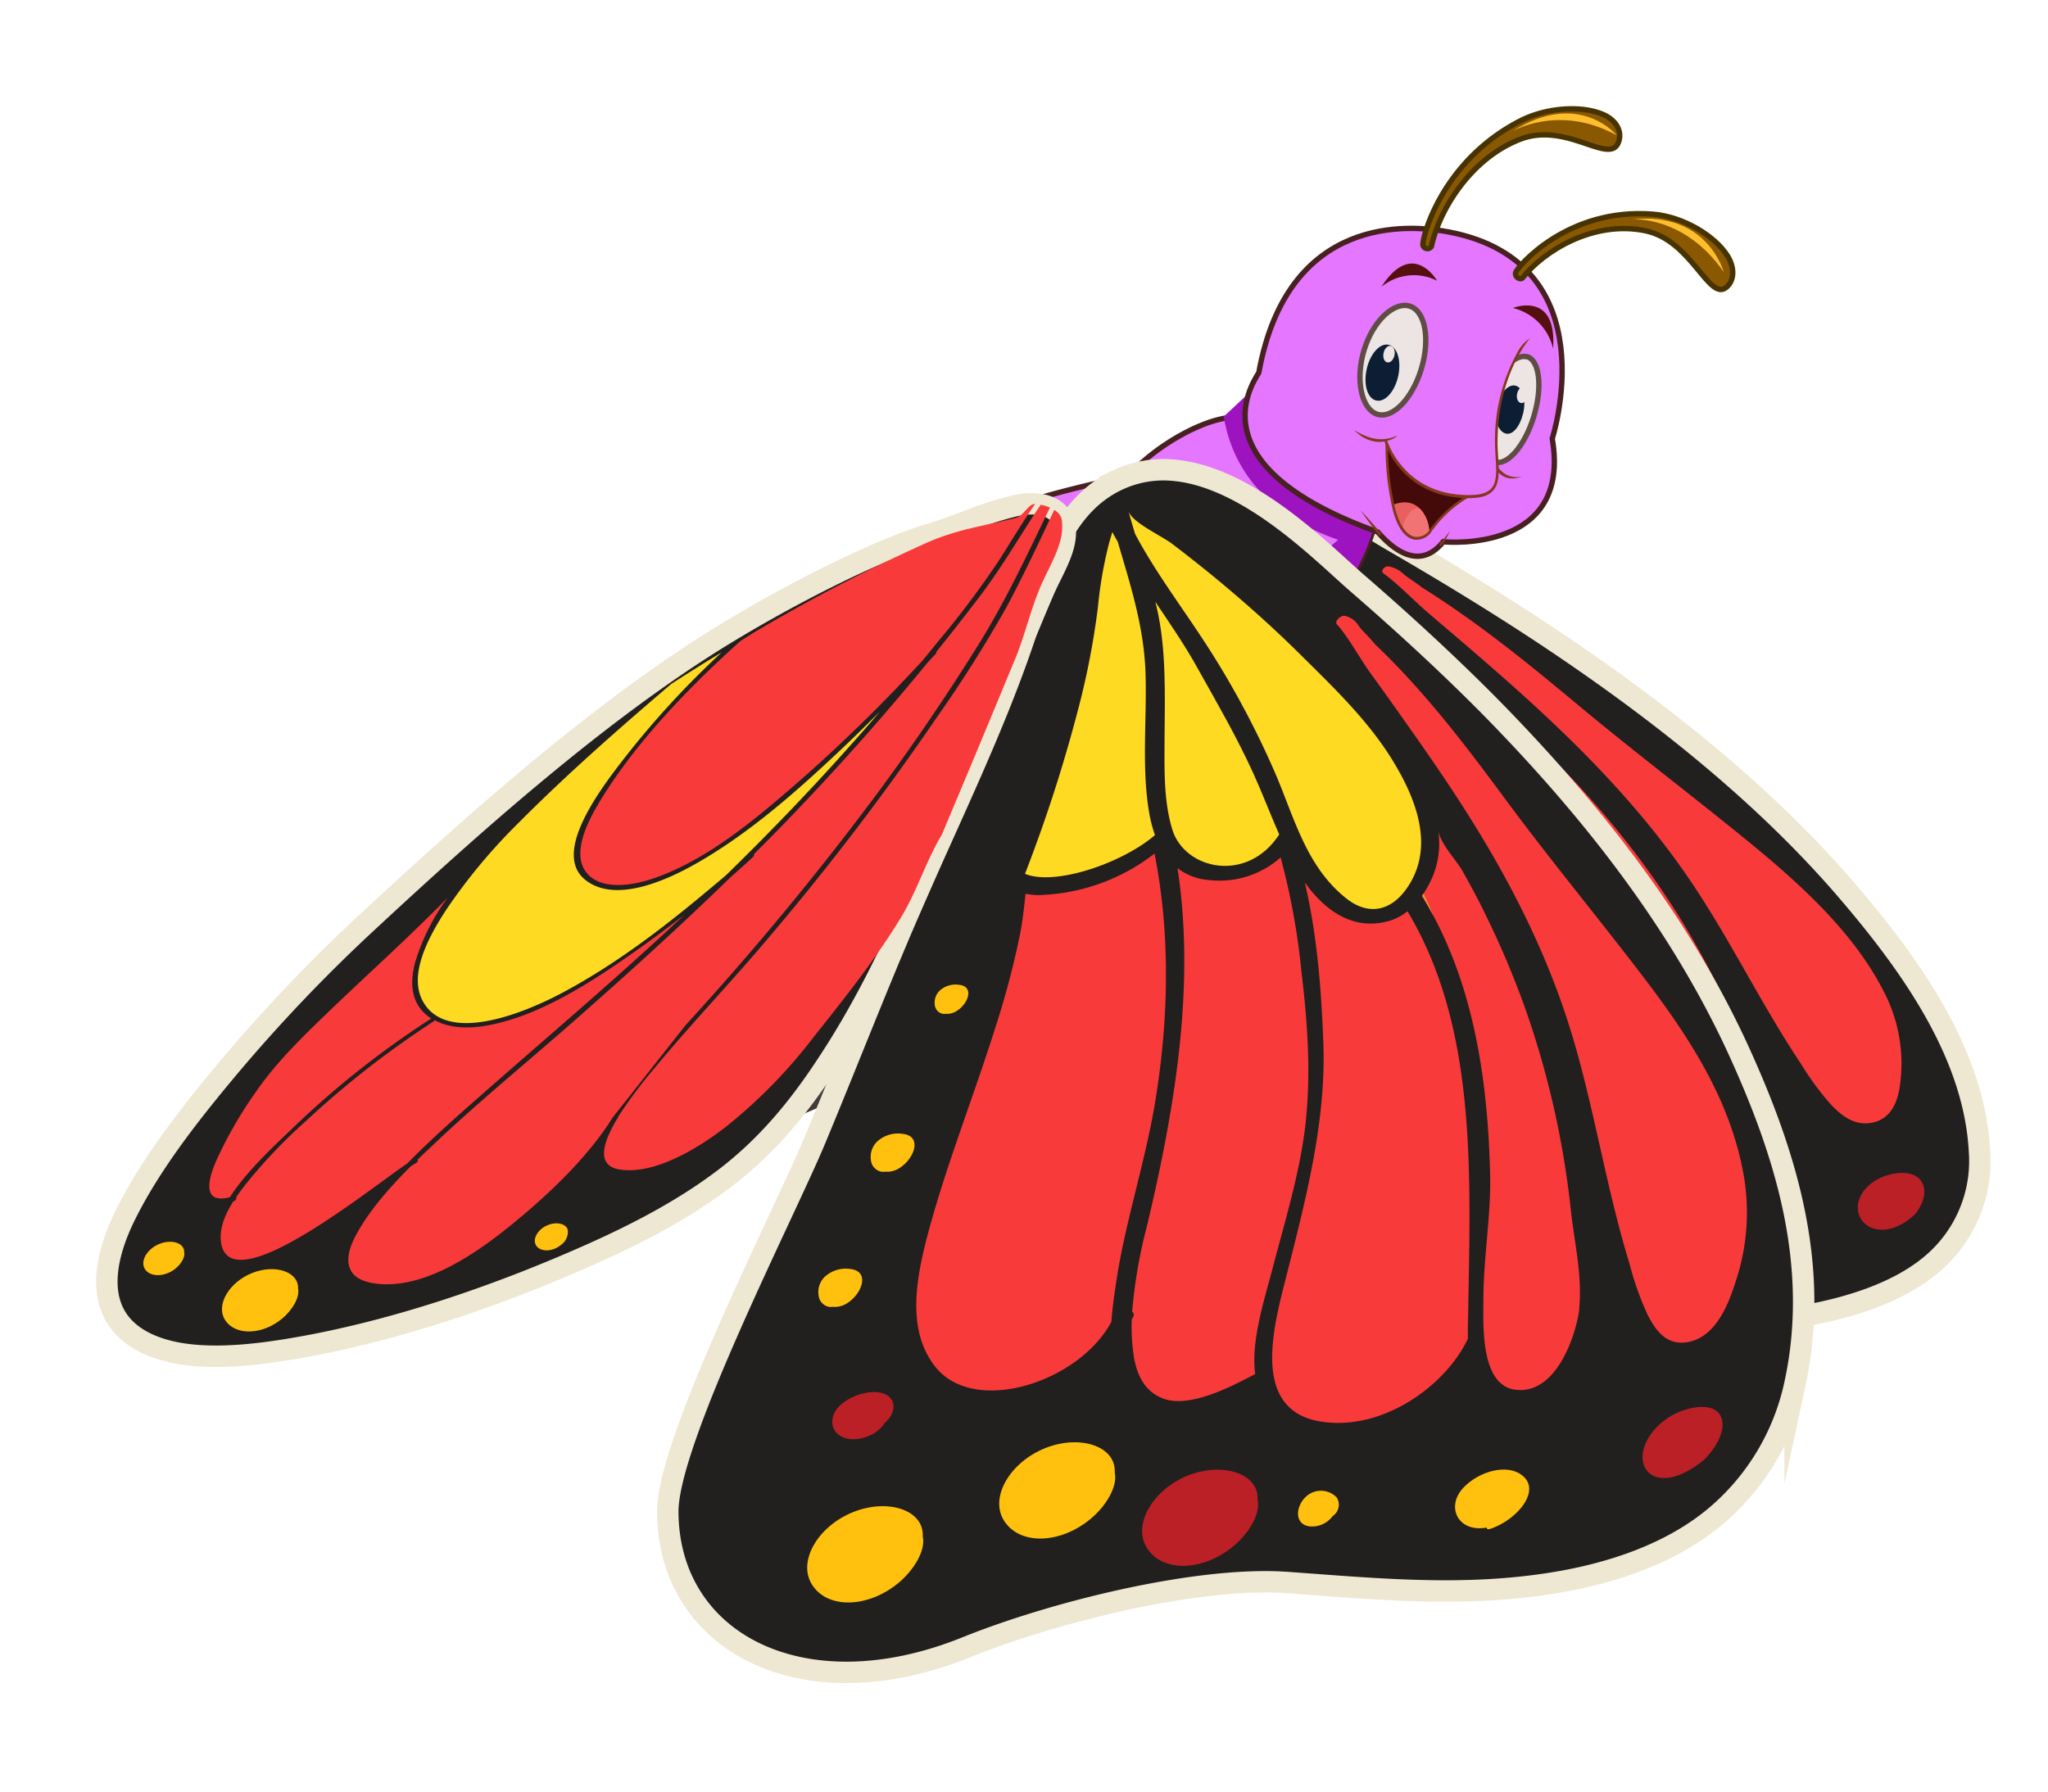 <svg xmlns="http://www.w3.org/2000/svg" xmlns:xlink="http://www.w3.org/1999/xlink" viewBox="0 0 382.41 334.71"><defs><style>.cls-1{isolation:isolate;}.cls-2{fill:#221f1f;stroke:#eee8d2;stroke-width:4px;}.cls-2,.cls-20,.cls-21,.cls-23{stroke-miterlimit:10;}.cls-3{fill:url(#linear-gradient);}.cls-4{fill:#ffda22;}.cls-5{fill:#f93a3a;}.cls-6{fill:url(#linear-gradient-2);}.cls-17,.cls-18,.cls-34,.cls-7{mix-blend-mode:multiply;}.cls-7{fill:url(#linear-gradient-3);}.cls-8{fill:#ba2025;}.cls-9{fill:#ffc10d;}.cls-10{fill:url(#linear-gradient-4);}.cls-11{fill:url(#linear-gradient-5);}.cls-12{fill:url(#linear-gradient-6);}.cls-13{fill:url(#linear-gradient-7);}.cls-14{fill:url(#linear-gradient-8);}.cls-15{fill:url(#linear-gradient-9);}.cls-16{fill:url(#linear-gradient-10);}.cls-17{fill:url(#linear-gradient-11);}.cls-18{fill:url(#linear-gradient-12);}.cls-19{fill:url(#linear-gradient-13);}.cls-20{fill:#895800;stroke:#473300;}.cls-21,.cls-31{fill:#e476ff;}.cls-21{stroke:#47201f;}.cls-22{fill:#9d13bf;}.cls-23,.cls-25{fill:#ece5e3;}.cls-23{stroke:#5f4d45;}.cls-24{fill:#0b1e34;}.cls-26{fill:#83381b;}.cls-27{fill:#550f0e;}.cls-28{fill:#440a0a;}.cls-29{fill:#e95f5e;}.cls-30{fill:#f27373;}.cls-32{fill:#fdbd2c;}.cls-33{fill:url(#linear-gradient-14);}.cls-34{fill:url(#linear-gradient-15);}</style><linearGradient id="linear-gradient" x1="11269.57" y1="-15028.27" x2="11426.89" y2="-15028.27" gradientTransform="matrix(-0.25, -0.72, -0.72, 0.08, -7719.11, 9581.84)" gradientUnits="userSpaceOnUse"><stop offset="0.01" stop-color="#e68625"/><stop offset="1" stop-color="#f9a748"/></linearGradient><linearGradient id="linear-gradient-2" x1="11269.57" y1="-15028.27" x2="11426.89" y2="-15028.27" gradientTransform="matrix(-0.25, -0.72, -0.72, 0.08, -7719.11, 9581.84)" gradientUnits="userSpaceOnUse"><stop offset="0.01" stop-color="#1f0c0d"/><stop offset="1" stop-color="#565759"/></linearGradient><linearGradient id="linear-gradient-3" x1="11281.28" y1="-15121.29" x2="11427.96" y2="-15121.29" xlink:href="#linear-gradient"/><linearGradient id="linear-gradient-4" x1="471.97" y1="837.36" x2="466.13" y2="835.46" gradientTransform="matrix(0.9, -0.46, -0.47, -1.15, 261.72, 1416.52)" xlink:href="#linear-gradient"/><linearGradient id="linear-gradient-5" x1="439.33" y1="856.99" x2="422.69" y2="851.59" gradientTransform="matrix(0.9, -0.46, -0.47, -1.15, 261.72, 1416.52)" xlink:href="#linear-gradient"/><linearGradient id="linear-gradient-6" x1="405.19" y1="859.95" x2="388.56" y2="854.55" gradientTransform="matrix(0.9, -0.46, -0.47, -1.15, 261.72, 1416.52)" xlink:href="#linear-gradient"/><linearGradient id="linear-gradient-7" x1="402.68" y1="875.66" x2="393.97" y2="872.83" gradientTransform="matrix(0.9, -0.46, -0.47, -1.15, 261.72, 1416.52)" xlink:href="#linear-gradient"/><linearGradient id="linear-gradient-8" x1="8827.8" y1="-11561.01" x2="8822.59" y2="-11562.7" gradientTransform="matrix(-0.34, -0.97, -0.94, 0.11, -7711.83, 9984.17)" xlink:href="#linear-gradient"/><linearGradient id="linear-gradient-9" x1="8847.45" y1="-11571.11" x2="8842.24" y2="-11572.8" gradientTransform="matrix(-0.34, -0.97, -0.94, 0.11, -7711.83, 9984.17)" xlink:href="#linear-gradient"/><linearGradient id="linear-gradient-10" x1="8869.09" y1="-11582.67" x2="8865.1" y2="-11583.96" gradientTransform="matrix(-0.34, -0.97, -0.94, 0.11, -7711.83, 9984.17)" xlink:href="#linear-gradient"/><linearGradient id="linear-gradient-11" x1="8917.26" y1="-11625.34" x2="8815.84" y2="-11658.26" gradientTransform="matrix(-0.34, -0.97, -0.94, 0.11, -7711.83, 9984.17)" xlink:href="#linear-gradient"/><linearGradient id="linear-gradient-12" x1="8925.72" y1="-11650.63" x2="8823.86" y2="-11683.7" gradientTransform="matrix(-0.34, -0.97, -0.94, 0.11, -7711.83, 9984.17)" xlink:href="#linear-gradient"/><linearGradient id="linear-gradient-13" x1="353.85" y1="914.73" x2="349.1" y2="913.19" gradientTransform="matrix(0.9, -0.46, -0.47, -1.15, 261.72, 1416.52)" xlink:href="#linear-gradient"/><linearGradient id="linear-gradient-14" x1="15325.13" y1="-10438.92" x2="15553.26" y2="-10438.92" gradientTransform="matrix(-0.13, -0.69, -0.78, 0, -6074.1, 10932.84)" xlink:href="#linear-gradient"/><linearGradient id="linear-gradient-15" x1="12004.76" y1="-8176.34" x2="11881.65" y2="-8216.31" gradientTransform="matrix(-0.17, -0.93, -1.03, 0, -6146.53, 11306.31)" xlink:href="#linear-gradient"/></defs><g class="cls-1"><g id="Layer_1" data-name="Layer 1"><g id="Butterfly_03"><path class="cls-2" d="M224.06,85.6c13.09.64,28.76,11.23,35.84,15.34,9.38,5.43,18.66,11.07,27.56,16.93,22,14.51,42.42,30.76,58.16,49.34,12,14.11,23.06,30.24,24,47.79a25.23,25.23,0,0,1-6.86,19.19c-6.61,7-17.92,10.42-28.54,12-13.79,2-28.2,1.36-41.89,1-15.08-.36-37.78,5.58-51.41,11.43-24.86,10.67-50.79,1-56.6-18-3.19-10.42,6.58-44.5,8.47-55.25,2.16-12.27,3.87-24.56,6.37-36.82s5.52-24.35,6.68-36.65c.67-7.07-.9-19.59,8.79-24.53A18.46,18.46,0,0,1,224.06,85.6Z"/><path class="cls-3" d="M198.23,91.83a85,85,0,0,0-15.86,6.46c-10.22,5.15-19.33,11.47-28.47,17.6a255.32,255.32,0,0,0-46.58,40.54,173.17,173.17,0,0,0-17.26,22.4c-4.51,7-8.79,14.41-10.82,21.87s-.63,15.2,9,18.56c8,2.78,18.25,1.39,26.94-.36a196.93,196.93,0,0,0,44.73-15.31c7.35-3.5,14.46-7.55,20-12.58a48.3,48.3,0,0,0,11.43-16.45c6-13.17,8-27.15,10.44-40.6,1.22-6.62,2.34-13.23,3.51-19.85.6-3.39,1.15-6.79,1.81-10.17.55-2.78,1.84-5.84,1.08-8.56C207.23,92,203,90.53,198.23,91.83Z"/><path class="cls-4" d="M239.53,138.05c-2.74-4.09-4-8.71-5.34-13.22-1.91-6.44-3.65-13-7.13-19-.16-.29-.34-.57-.5-.85,3.5,3.13,7,6.26,10.28,9.57,4.81,4.92,9.66,9.76,14,14.93,2.41,2.84,4.66,5.81,7,8.69C254.59,145.5,243.4,143.81,239.53,138.05Z"/><path class="cls-5" d="M329.75,205.43c.58,3.09.3,12.76-7.2,12.27-6.28-.42-8.4-9.6-9.45-13.1-1.8-6-2.41-12.19-4.38-18.13C304,172.08,297,157.79,284.79,146.18a10.33,10.33,0,0,0,.93-2.76,11.21,11.21,0,0,0-1.12-7c.94,2.06,4.35,4.23,6.07,6,2,2.07,4,4.16,5.86,6.28a169.83,169.83,0,0,1,11,13.59A152.3,152.3,0,0,1,324,191.18c2,4.69,4.76,9.24,5.75,14.2C329.75,205.39,329.75,205.42,329.75,205.43Z"/><path class="cls-5" d="M312.23,210.55c-1.55,6.52-9,12.88-18.48,13.12-14.39.35-15-11.63-15.05-19.68-.12-12.29,0-23.93-4.09-35.69A132.25,132.25,0,0,0,264.33,145c3.93,3.39,9.78,6.89,15.82,5.16a7.08,7.08,0,0,0,2.86-1.58C299.85,165,305.22,186,311,206.42,311.3,207.43,311.68,208.92,312.23,210.55Z"/><path class="cls-5" d="M254.41,209.79c0-.12.08-.23.11-.35a.65.65,0,0,0-.38-.75,62.18,62.18,0,0,1-1.29-12.53c-.48-18.2-2.65-35.92-10.71-52.49a13.32,13.32,0,0,0,5.75,1.54c5,.22,8.8-1.15,11.23-3.74a115.49,115.49,0,0,1,8.58,16.44c3.21,7.21,6.15,14.68,7.48,22.33,1.21,6.94.84,14,.83,21,0,5.05-.45,10.93,1.76,15.75l-.06,0c-3.69,2.12-9.59,5.33-14.34,4.14a10.49,10.49,0,0,1-6.88-5.85A29.42,29.42,0,0,1,254.41,209.79Z"/><path class="cls-5" d="M223.27,217.94c-6.56-5.14-7.26-12.76-7.19-19.8.09-10,1.67-20.09,2.25-30.13a97.86,97.86,0,0,0,0-14.12c-.16-1.87-.5-3.73-.83-5.59a15,15,0,0,0,2.38.1c6.51-.25,13.35-2.86,17.69-6.77A99.76,99.76,0,0,1,248.73,178c1,8.75.24,17.65,1.37,26.37.24,1.81.51,3.82,1,5.83C248.27,219.29,232.06,224.84,223.27,217.94Z"/><path class="cls-4" d="M217.52,96.38c4,6.17,8.22,12.22,10.55,19.06,2.27,6.67,3.49,13.74,6.73,20.16a23.75,23.75,0,0,0,2,3.36c-4.32,4.33-14.73,8.07-20.3,6.45a169,169,0,0,0,1.7-23.69,94.58,94.58,0,0,0-1.17-15.61,52.52,52.52,0,0,1-.95-8.76c0-.76,0-1.56.06-2.36C216.61,95.46,217.07,95.92,217.52,96.38Z"/><path class="cls-6" d="M198.23,91.83a85,85,0,0,0-15.86,6.46c-10.22,5.15-19.33,11.47-28.47,17.6a255.32,255.32,0,0,0-46.58,40.54,173.17,173.17,0,0,0-17.26,22.4c-4.51,7-8.79,14.41-10.82,21.87s-.63,15.2,9,18.56c8,2.78,18.25,1.39,26.94-.36a196.93,196.93,0,0,0,44.73-15.31c7.35-3.5,14.46-7.55,20-12.58a48.3,48.3,0,0,0,11.43-16.45c6-13.17,8-27.15,10.44-40.6,1.22-6.62,2.34-13.23,3.51-19.85.6-3.39,1.15-6.79,1.81-10.17.55-2.78,1.84-5.84,1.08-8.56C207.23,92,203,90.53,198.23,91.83Z"/><path class="cls-5" d="M158.23,184c.08-.17.16-.35.23-.53s0-.07,0-.1a48.46,48.46,0,0,1,4.05-7.38c4.22-6.7,9.28-13.17,13.6-19.84a272.75,272.75,0,0,0,18.51-33,136,136,0,0,0,6.92-16.6c1.49-4.78,2.56-9.59,3.74-14.4a5.09,5.09,0,0,1,2.88,3.27c.76,2.72-.53,5.78-1.08,8.56-.66,3.38-1.21,6.78-1.81,10.17-1.17,6.62-2.29,13.23-3.51,19.85-.38,2.06-.74,4.13-1.11,6.21-1.54,4-1.69,8.37-3.26,12.37-2.42,6.2-5.91,12-9.48,18a55.44,55.44,0,0,1-10.86,13.64c-3.76,3.28-9.87,7.43-16,6.91C156.89,190.72,157,187.46,158.23,184Z"/><path class="cls-5" d="M204.42,91.77c-1.74,7-3.33,13.89-6.16,20.77a235.22,235.22,0,0,1-10.15,21.57,310.44,310.44,0,0,1-22.34,35.49c-3.12,4.32-6.7,9.12-8.27,13.92h0c-2.08,5.16-6.21,10.22-10.67,14.6s-10.74,9.9-18.3,10.92c-2.78.38-6.46.25-8.29-1.35-1.62-1.41-1.61-3.43-1.06-5.28,1.09-3.67,3.55-7.22,6.27-10.56.28-.21.52-.38.74-.52s.25-.39.12-.52l1.32-1.55c5.75-6.64,12.41-12.89,18.66-19.32,7.1-7.3,14-14.71,20.48-22.31,1-1,1.94-2,2.87-3,.16-.18.13-.31,0-.39q1.92-2.31,3.77-4.65a273.22,273.22,0,0,0,17.15-24.38c.33-.44.67-.88,1-1.33a.29.29,0,0,0,0-.32q2.55-4.15,4.89-8.35a103.34,103.34,0,0,0,4.74-10.3c.48-1.15,1-2.3,1.51-3.44A8.26,8.26,0,0,1,204.42,91.77Z"/><path class="cls-5" d="M174,133.49c-5.34,5.4-11.82,11.86-20.2,14.89-3.36,1.21-7.57,1.8-10.56.21-4.42-2.34-3.41-7.19-2-10.83,3.24-8.58,9.76-17.15,16.82-24.58l.14-.15a227.39,227.39,0,0,1,24.23-14.74,85,85,0,0,1,15.86-6.46,12.64,12.64,0,0,1,3.61-.46c-1.29,2.74-2.38,5.51-3.53,8.28a95.18,95.18,0,0,1-6.86,12.49c-.55.89-1.1,1.79-1.67,2.68A174.53,174.53,0,0,1,174,133.49Z"/><path class="cls-4" d="M164.16,149.22c-6.09,6-12.9,11.95-21,16.54-6.55,3.7-17.32,7.71-22.93,1.94-3.62-3.73-2-9.3,0-13.65a59.34,59.34,0,0,1,8.33-13,273.1,273.1,0,0,1,19.7-21.23q2.82-2,5.71-4c.47-.33.95-.65,1.43-1a95.12,95.12,0,0,0-11.56,15.64c-2.87,4.92-8.48,14.73-1.42,18.47,5.82,3.08,13.12,0,18.26-3.26C168.07,141.08,174,135,179.28,129q2.82-3.17,5.47-6.41c-.94,1.4-1.89,2.79-2.86,4.19-4.89,7-10.23,13.88-15.93,20.61C165.37,148,164.77,148.63,164.16,149.22Z"/><path class="cls-5" d="M97.06,198.05a.4.4,0,0,0,.21-.62c.28-.59.6-1.18.93-1.76a56.41,56.41,0,0,1,7.5-9.73,107,107,0,0,1,17.11-15.25.54.54,0,0,0,.2-.27,16.68,16.68,0,0,0,9.13.48c8.49-1.67,16-7.14,21.88-11.79q3.45-2.73,6.66-5.62c-.66.74-1.31,1.48-2,2.21-7.89,8.7-16.41,17.08-24.67,25.6-3.23,3.34-6.45,6.7-9.27,10.22-5.77,4.39-24,21.41-28.08,12.61a7.36,7.36,0,0,1,.31-6.06Z"/><path class="cls-5" d="M96.18,197.5c-4.67,1.3-4.41-2.91-3.9-5.41A44,44,0,0,1,96,181.72c2.16-4.43,5.7-8.53,9.18-12.53,4.86-5.59,10-11.05,14.57-16.76a22.4,22.4,0,0,0-2.65,9.63,8.19,8.19,0,0,0,5.23,8.12l0,0a104.46,104.46,0,0,0-18.88,17.15C101,190.2,97.78,193.85,96.18,197.5Z"/><path class="cls-7" d="M201.51,135.45c-.09.31-.2.62-.3.93a18.1,18.1,0,0,1-2.07,4.51c-.24.34-3.39,4-4.12,3.5-2.28-1.72-2.25-4.65-2-7a41,41,0,0,1,2.29-8.9c2.07-5.72,4.81-11.28,6.24-17.08,1.58-6.37,2.47-12.78,4-19.15a5,5,0,0,1,2.61,3.13c.76,2.72-.53,5.78-1.08,8.56-.66,3.38-1.21,6.78-1.81,10.17-1.17,6.62-2.29,13.23-3.51,19.85Z"/><path class="cls-8" d="M351.7,219.74c2.7-1,6-1.11,7.2,1.14.94,1.72.2,3.91-1.16,5.72a11.1,11.1,0,0,1-3.35,2.38c-3.87,1.77-7.26-.07-7.49-3.14C346.73,223.44,348.62,220.91,351.7,219.74Z"/><path class="cls-9" d="M318,232.44c-1.84,2.6.68,5.81,4.54,5.69a7.25,7.25,0,0,0,1.26-.14c0,.19.24.31.63.18,4.14-1.44,7.13-6,2.95-8.07A8,8,0,0,0,318,232.44Z"/><path class="cls-10" d="M291.71,234.69a2.55,2.55,0,0,0,2,4.21,3.56,3.56,0,0,0,3.52-1.65,1.73,1.73,0,0,0-.15-2.74C295.68,233.48,293,233.14,291.71,234.69Z"/><path class="cls-11" d="M247.91,227.2c-5.33,2.24-7.34,7.49-3.85,10.82,3.74,3.57,10.62,3.13,14.65-.76,2-1.92,3.18-4.89,2-6.91C259.81,226.55,253.24,225,247.91,227.2Z"/><path class="cls-12" d="M215.82,239.6c-5.33,2.24-7.34,7.48-3.86,10.81,3.74,3.58,10.63,3.13,14.66-.75,2-1.92,3.17-4.89,2-6.91C227.72,238.94,221.14,237.37,215.82,239.6Z"/><path class="cls-13" d="M208.11,226c.21,2.48,3.71,3.74,6.74,2.48a4.15,4.15,0,0,0,2.34-2.11c1.58-1.59.84-3.87-1.94-4.34C212.26,221.55,207.89,223.48,208.11,226Z"/><path class="cls-14" d="M204.44,204.19c3.61.16,3.19,3.71.85,5.14a3.69,3.69,0,0,1-2.08.49,2.4,2.4,0,0,1-.66,0,2.89,2.89,0,0,1-2.25-1.62,2.5,2.5,0,0,1,.19-2.72C201.28,204.45,203,204.13,204.44,204.19Z"/><path class="cls-15" d="M207.3,184.11c3.6.16,3.19,3.7.85,5.14a3.69,3.69,0,0,1-2.08.49,2.44,2.44,0,0,1-.67,0,2.93,2.93,0,0,1-2.25-1.62,2.51,2.51,0,0,1,.2-2.72C204.14,184.37,205.85,184.05,207.3,184.11Z"/><path class="cls-16" d="M210.27,162c2.75.12,2.44,2.83.65,3.93a2.9,2.9,0,0,1-1.6.38,2.12,2.12,0,0,1-.51,0,2.23,2.23,0,0,1-1.72-1.24,1.92,1.92,0,0,1,.15-2.09A3.62,3.62,0,0,1,210.27,162Z"/><path class="cls-5" d="M258.28,107.06l.59.43c2.69,2.11,5,4.54,7.54,6.74s5.09,4.34,7.62,6.52c5.27,4.54,10.49,9.11,15.48,13.83,10,9.42,19.06,19.4,26.32,30.21,7.4,11,13,22.69,20.32,33.7a56.63,56.63,0,0,0,5.35,7.38c1.65,1.8,4.2,4.41,7.77,3.86,4.94-.75,5.45-6.09,5.69-8.79a29.06,29.06,0,0,0-3.39-16.09c-5.6-10.82-15.36-19.74-25.68-28.14S304.63,140,294.31,131.38c-9.07-7.56-18.33-15.11-28.79-21.66-1.11-.91-2.41-1.63-3.49-2.55a5.18,5.18,0,0,0-2.76-1.38C258.5,105.68,257.74,106.67,258.28,107.06Z"/><path class="cls-17" d="M248.86,129.52a4.08,4.08,0,0,1-6.07,2.79c-2.53-1.59-3.95-4-5.23-6.25-3.66-6.41-6.06-13.22-9.43-19.72,3,2.67,6,5.35,8.71,8.17,3.89,4,7.78,7.9,11.44,12A6.2,6.2,0,0,1,248.86,129.52Z"/><path class="cls-18" d="M287.58,149c-.9-1-1.82-1.89-2.79-2.81a2.67,2.67,0,0,0,.14-.36C285.85,146.85,286.72,147.91,287.58,149Z"/><path class="cls-4" d="M217.52,96.38c4,6.17,8.22,12.22,10.55,19.06.57,1.68,1.07,3.38,1.56,5.09.09,2.83.29,5.68-.73,8.49-.71,2-2.26,4.49-5.55,4.56a6.08,6.08,0,0,1-4.68-1.94,10.13,10.13,0,0,1-.68-.79c.18-3,.28-6.09.25-9.13a94.58,94.58,0,0,0-1.17-15.61,52.52,52.52,0,0,1-.95-8.76c0-.76,0-1.56.06-2.36C216.61,95.46,217.07,95.92,217.52,96.38Z"/><path class="cls-4" d="M265.51,125.05c.19,3-3,6.25-7.21,4.49a21.5,21.5,0,0,1-6.47-4.48c-5.36-5.08-10.36-10.37-15.76-15.42s-10.81-10-16.22-15c-.64-1-1.28-1.93-1.89-2.91,1,1.65,6.79,3.45,8.88,4.54,3,1.57,5.95,3.15,8.87,4.77,5.95,3.3,11.75,6.74,17.32,10.36,2.94,1.9,5.89,3.8,8.77,5.75C263.84,119.66,265.34,122.4,265.51,125.05Z"/><path class="cls-9" d="M86.36,204.73c-1.88.79-2.6,2.62-1.37,3.78a3.91,3.91,0,0,0,5.17-.28,2.15,2.15,0,0,0,.73-2.41C90.57,204.49,88.25,204,86.36,204.73Z"/><path class="cls-8" d="M103.36,208.42c-3.49,1.46-4.82,4.86-2.55,7,2.44,2.32,7,2,9.61-.52,1.31-1.24,2.1-3.17,1.34-4.48C111.17,208,106.86,207,103.36,208.42Z"/><path class="cls-19" d="M151.33,199.6c-1.52.64-2.1,2.12-1.11,3.06a3.18,3.18,0,0,0,4.19-.23,1.74,1.74,0,0,0,.58-2C154.73,199.41,152.86,199,151.33,199.6Z"/><path class="cls-20" d="M239.27,92.75s.66-4,3.95-2.46,5.92,22.63,5.92,22.63l12.43,3.18a13.43,13.43,0,0,1,6.73,8.59c2.65,10.72-1.06,9-7-2.31-.32-.61-2.3,3.52-2.64,2.86s1.09-5.89.79-6.49l-11.35-.37a3.3,3.3,0,0,1-3.1-2.51Z"/><path class="cls-20" d="M203.91,132.53l.1,0c2-.6,8.64.35,12.69,2.08,0,0-2.6-11-4-15.86-.15-.51,3.79-2.23,3.79-2.23s3.42,19.25,1,19.56c-1.6.21-10.36-2.12-10.36-2.12,4.27,4.78,8.5,13.34,7.56,17C211.85,154.1,205.07,140,203.91,132.53Z"/><path class="cls-21" d="M230.5,106.18c-1.1,1.89-2.26,3.68-3.46,5.36a59.22,59.22,0,0,1-17.48,16.4,56.81,56.81,0,0,1-9.82,4.76,58,58,0,0,1-21.43,3.61,50.45,50.45,0,0,1-12.09-1.7c-6.94-1.9-12.26-5.22-14.67-9.22-2.85-4.72-1.61-10.38,5.87-15.74q2.06-1.45,4.21-2.81,3.19-2,6.59-3.78a135.18,135.18,0,0,1,22.32-9c2.7-.84,5.39-1.6,8-2.29A212.66,212.66,0,0,1,237.3,85.4C253.26,89.87,230.5,106.18,230.5,106.18Z"/><path class="cls-22" d="M220.73,91.41c.49,11.16,4.35,16.56,3,21.8-1.57,5.9-10.13,12-13.89,14.29a67.54,67.54,0,0,1-10.8,5,52.08,52.08,0,0,1-20.27,3.5,54.35,54.35,0,0,1-12.54-1.64c-6.94-1.9-12.07-5.65-14.48-9.65l1.49.21c29.46,3.19,63.73-3.36,58.57-16.19-10.39-25.8,4.12-21.65,4.12-21.65Z"/><path class="cls-21" d="M264.59,69.13A209.5,209.5,0,0,0,259,89.52c-2.52,10.4-5,19-12.29,25-13.94,11.56-23.7,8-30.93,1.3-11.14-10.31-5.9-24.88-5.9-24.88a3.24,3.24,0,0,1,.44-1.19h0c2.71-4.75,17-14.36,23.61-11.23,13.77,6.49,21.38-23.17,21.38-23.17C260.9,49.34,264.59,69.13,264.59,69.13Z"/><path class="cls-22" d="M259,89.52c-2.52,10.4-5,19-12.29,25-13.94,11.56-23.7,8-30.93,1.3-11.14-10.31-5.1-24.68-5.1-24.68s-1.94,9.15,19.22,14.21c0,0,14.42,3.15,21.76-6.55l3-13.71Z"/><path class="cls-22" d="M255.06,102.18S231.9,98.61,228.5,77.8l11-10.3,18,23.13"/><path class="cls-21" d="M289.84,81.92s10.65-32.78-19.22-38.58c-7.36-1.43-30.18-3.43-35.57,26.26-2.08,3.26-10.69,17.93,22.19,29.75,1.39,1.53,7.15,8.2,12.25,1.83C270.47,101.3,293.5,103.12,289.84,81.92Z"/><path class="cls-23" d="M285,66.62l.19,0c2.32.77,2.85,5.8,1.19,11.22s-4.92,9.19-7.23,8.43-3-6.11-1.42-11.38C279.3,69.9,282.63,66.09,285,66.62Z"/><path class="cls-24" d="M279.51,75.77c-.61,2.46.22,4.76,1.57,5.18s2.7-1.24,3.31-3.7,0-4.78-1.33-5.2S280.11,73.3,279.51,75.77Z"/><ellipse class="cls-25" cx="284.31" cy="73.74" rx="1.57" ry="1.04" transform="translate(151.46 335.69) rotate(-77.65)"/><path class="cls-26" d="M269.05,102.05a14.7,14.7,0,0,0,1.67-2.86,29.34,29.34,0,0,1-2,2.46Z"/><path class="cls-26" d="M257.58,100.11l.36-.36c-1.77-2.25-3.91-4.47-3.91-4.47S255.8,97.85,257.58,100.11Z"/><path class="cls-27" d="M268.34,52.43s-4.55-7.92-10.39,1.13A9.58,9.58,0,0,1,268.34,52.43Z"/><path class="cls-27" d="M282.49,57.52s8.26-3.3,7.51,7.58A10.18,10.18,0,0,0,282.49,57.52Z"/><path class="cls-26" d="M281.58,89.28a4.51,4.51,0,0,0,2.6-.3,4.06,4.06,0,0,1-4.35-1.59l-.39.32A3.34,3.34,0,0,0,281.58,89.28Z"/><path class="cls-28" d="M276.91,91.28A22.23,22.23,0,0,0,267.14,99c-1.85,2.54-5.38,2.49-7-4.44A50.62,50.62,0,0,1,259,81.05Z"/><path class="cls-29" d="M266.86,99.37c-1.9,2.18-5.18,1.82-6.73-4.78l-.06-.29C265.24,92.22,267,97.51,266.86,99.37Z"/><path class="cls-30" d="M265.1,95a6.37,6.37,0,0,1,1.76,4.39c-1.35,1.55-3.39,1.81-5-.52C262.14,96.92,263.43,94.61,265.1,95Z"/><path class="cls-26" d="M264,100.77h0a3.35,3.35,0,0,0,3.36-1.58A22,22,0,0,1,277,91.54l.57-.2L258.77,80.63l0,.42a51.74,51.74,0,0,0,1.16,13.62C260.73,98.21,262.18,100.38,264,100.77Zm12.35-9.53A23.37,23.37,0,0,0,267,98.87a2.85,2.85,0,0,1-2.88,1.38h0c-.93-.2-2.66-1.22-3.72-5.74a51,51,0,0,1-1.17-13Z"/><path class="cls-31" d="M269.55,68.91l16.18-6.14s-6.24,6.88-6.31,19.65c0,5.36,1.78,10.14-4.5,10.33-13.18.4-16.18-10.61-16.18-10.61Z"/><path class="cls-26" d="M270,92.59a19.92,19.92,0,0,0,4.88.43c1.91-.06,3.22-.55,4-1.5,1.16-1.4,1-3.59.87-6.11-.06-1-.13-2-.12-3,.07-12.5,6-19.21,6.11-19.28a7.15,7.15,0,0,0-2.41,2.69,33.92,33.92,0,0,0-4.18,16.61c0,1,.06,2.06.12,3,.15,2.4.28,4.48-.73,5.71-.68.83-1.87,1.25-3.64,1.31-12.87.39-15.93-10.33-16-10.44l-.46.17A15.47,15.47,0,0,0,270,92.59Z"/><path class="cls-31" d="M260.9,81.38l0,0,.06,0Z"/><path class="cls-31" d="M255.68,77.59l5.18,3.77c-.46.29-3.92,2.33-8.19-1.07Z"/><path class="cls-26" d="M260.92,81.32l-.09.05-.26.12-.4.15-.53.17-.3.07c-.11,0-.22.05-.33.06a5.16,5.16,0,0,1-.7.08c-.25,0-.5,0-.75,0s-.51,0-.77-.08-.51-.09-.76-.17-.49-.13-.71-.22l-.66-.26-.58-.28-.26-.13-.22-.13-.37-.21-.34-.17.28.26.32.3c.07,0,.13.12.21.17l.24.17.55.38c.21.11.43.23.67.34a2.24,2.24,0,0,0,.36.14l.38.14c.26.08.53.13.8.19s.55.06.82.07a5.1,5.1,0,0,0,.8-.06,2.63,2.63,0,0,0,.39-.06l.36-.09a6.72,6.72,0,0,0,.64-.23L260,82l.24-.14a3.59,3.59,0,0,0,.38-.25A3.16,3.16,0,0,0,260.92,81.32Z"/><path class="cls-23" d="M254.72,65.34c-1.71,5.57-.5,11,2.37,12s6.57-2.79,8.28-8.36.78-10.85-2.09-11.79S256.43,59.77,254.72,65.34Z"/><path class="cls-24" d="M257,74.81c1.62.35,3.45-1.69,4.08-4.57s-.18-5.49-1.8-5.85-3.46,1.69-4.09,4.57S255.33,74.45,257,74.81Z"/><ellipse class="cls-25" cx="260.18" cy="67.23" rx="1.57" ry="1.04" transform="matrix(0.21, -0.98, 0.98, 0.21, 138.84, 307)"/><path class="cls-20" d="M284.27,51.93c-.29.37-1.45-.06-1.27-1S292.58,38.72,308.62,40c5.59.43,11.56,4,13.94,7.78,1.2,1.92,1.42,4.25,0,5.69-3.34,3.38-6.5-8.57-15.33-10.37C297.49,41.09,288.21,46.91,284.27,51.93Z"/><path class="cls-32" d="M321.86,50.8s-3-11.35-17-9.84C304.69,41,314.4,40.1,321.86,50.8Z"/><path class="cls-20" d="M267.29,46a.87.87,0,0,1-1.59-.19c-.27-.93,3.22-15.55,18.15-23.23,5.2-2.67,12.11-2.92,15.92-1,1.92,1,3.14,2.83,2.49,4.84-1.51,4.68-9.6-3.73-18.3-.45C274.36,29.63,268.61,39.63,267.29,46Z"/><path class="cls-32" d="M301.91,25.29s-7-8.68-19.5-.79C282.27,24.63,291,19.28,301.91,25.29Z"/><path class="cls-20" d="M203.79,111.52c-.76-1.74-2.44-.9-2.63,1.19-.21,2.34,1.5,12.92,3.69,28.07-3-.64-12.93-3.28-17.14-1.44-2.55,1.12-2.8,5.73-1.68,9.61s4.89,12.31,7.46,12.19,4.86-8.72-3-20.87c9.22,1.16,14.85,3.47,15.42,2.17C208.84,135.82,205,114.22,203.79,111.52Z"/><path class="cls-20" d="M228,100.49s.66-4,4-2.45,5.92,22.63,5.92,22.63l12.43,3.18s4.43.44,5.16.93c.15.1-2.18,1.26-2,1.39.45.33-.51-.51,0,0a13.09,13.09,0,0,1,3.59,6.27c2.9,11.78-1.86,8.48-8.89-5.94l-11.35-.37a3.33,3.33,0,0,1-3.11-2.51Z"/><path class="cls-2" d="M219.43,87.85c14,1.41,27.62,15.54,34,21.06,8.43,7.31,16.67,14.87,24.43,22.69C297,151,313.88,172.48,324.88,196.72c8.35,18.42,15.1,39.34,10.31,61.6a44.45,44.45,0,0,1-13.84,24c-9.53,8.56-23,12.36-35.09,13.86-15.72,2-31.19.42-46-.62-16.32-1.15-43,5.32-59.83,12.1-30.64,12.36-55.71-1-55.74-25.38,0-13.34,21.94-56,27.56-69.54,6.43-15.43,12.37-30.91,19.16-46.31s14.09-30.56,19.44-46.08c3.07-8.92,5.52-24.84,17.71-30.64A20.08,20.08,0,0,1,219.43,87.85Z"/><path class="cls-33" d="M189.2,94.54A109.58,109.58,0,0,0,169.76,102c-12.84,6-24.87,13.62-36.87,21a412.1,412.1,0,0,0-64.21,49.17,301.65,301.65,0,0,0-26.25,27.57c-7.23,8.64-14.36,17.83-19,27.18s-5.73,19.2,3.65,23.89c7.78,3.89,19.44,2.61,29.49.79,18-3.26,36.71-9.68,53.84-17.32,9.17-4.09,18.27-8.89,26-15,7.55-6,13.11-13,17.91-20.3,10.87-16.39,17.7-34,24.85-50.89,3.52-8.33,6.94-16.65,10.41-25,1.78-4.26,3.5-8.53,5.34-12.78,1.52-3.5,4-7.3,4-10.78C199,95.14,194.86,93.12,189.2,94.54Z"/><path class="cls-4" d="M218.9,154.94c-1.63-5.31-1.48-11.21-1.45-17,.06-8.24.35-16.66-1.45-24.44-.08-.36-.18-.73-.27-1.09,2.78,4.13,5.61,8.24,8,12.59,3.61,6.45,7.29,12.8,10.34,19.53,1.68,3.71,3.14,7.57,4.79,11.33C232.84,165.06,221.2,162.41,218.9,154.94Z"/><path class="cls-5" d="M294.9,244.37c-.39,3.94-3.9,16.16-11.91,15.19-6.71-.81-6-12.53-6-17,0-7.65,1.43-15.54,1.25-23.15-.42-18.42-3.3-36.84-12.73-52.09a19.15,19.15,0,0,0,1.93-3.45,16.28,16.28,0,0,0,1.1-8.92c.34,2.65,3.34,5.55,4.62,7.86,1.51,2.71,3,5.44,4.32,8.22a165.56,165.56,0,0,1,7.45,17.7,166.68,166.68,0,0,1,8.39,37.35c.65,6,2.13,11.91,1.56,18.23C294.91,244.32,294.9,244.35,294.9,244.37Z"/><path class="cls-5" d="M274.1,250c-3.85,8.18-14.11,15.89-24.49,15.75-15.8-.2-12.46-15.4-9.88-25.59,3.94-15.56,7.91-30.29,7.37-45.36-.36-10-1.2-20.33-3.46-30,3.16,4.46,8.37,9.17,15.53,7.26a10.08,10.08,0,0,0,3.64-1.87c12.91,21.56,11.78,48.46,11.34,74.54C274.13,246.05,274.05,248,274.1,250Z"/><path class="cls-5" d="M211.33,246.42c.07-.14.16-.29.23-.44a.73.73,0,0,0-.16-1,93.64,93.64,0,0,1,2.74-15.91c5.51-23.06,9-45.59,5.73-66.93a10.79,10.79,0,0,0,5.76,2.21,17.17,17.17,0,0,0,13.49-4.21A130.36,130.36,0,0,1,243,181.37c1.11,9.28,1.85,18.86.76,28.61-1,8.84-3.73,17.75-6.08,26.68-1.67,6.4-4.12,13.81-3.31,20l-.07,0c-4.72,2.51-12.22,6.3-17,4.58-3.6-1.3-5-4.5-5.56-7.73A35.79,35.79,0,0,1,211.33,246.42Z"/><path class="cls-5" d="M174.68,255.31c-5.45-6.81-3.68-16.49-1.28-25.39,3.43-12.69,8.48-25.35,12.45-38a158.7,158.7,0,0,0,4.7-17.87c.44-2.38.69-4.75.94-7.12a13.26,13.26,0,0,0,2.56.24,36.93,36.93,0,0,0,21.53-7.75c2.93,14.8,2.73,30.63.08,46.59-1.84,11.11-5.59,22.35-7.24,33.44-.34,2.3-.72,4.85-.9,7.42C201.49,258.16,182,264.45,174.68,255.31Z"/><path class="cls-4" d="M208.71,101.19c2.34,8,4.92,15.84,5.19,24.62.26,8.54-.75,17.55.65,25.81a25.27,25.27,0,0,0,1.11,4.35c-6.15,5.28-18.73,9.54-24.27,7.23a278.8,278.8,0,0,0,9.71-29.9A147.18,147.18,0,0,0,205,113.49a77.87,77.87,0,0,1,1.86-11.13c.24-1,.53-2,.85-3C208,100,208.38,100.58,208.71,101.19Z"/><path class="cls-4" d="M242.53,155.35c-1.59-3.61-2.88-7.38-4.42-10.95a165.28,165.28,0,0,0-14.17-26c-4.1-6.17-8.55-12.19-12-18.7-.43-1.42-.84-2.84-1.24-4.28.58,2.13,6.26,4.68,8.18,6.16Q223,104.72,227,108c5.38,4.45,10.57,9.07,15.45,13.9,6.29,6.23,12.78,12.41,17.36,19.76,3.72,6,8.29,15.32,3.45,23.36-3.2,5.3-7.66,6-11.67,2.93C247.21,164.57,244.62,160.1,242.53,155.35Z"/><path class="cls-2" d="M189.2,94.54c-6.6,1.66-9.28,3.31-15.61,5.24-10.42,3.17-26.48,11.45-38.47,18.78-23.19,14.18-47.31,35.8-66.44,53.56a301.65,301.65,0,0,0-26.25,27.57c-7.23,8.64-14.36,17.83-19,27.18s-5.73,19.2,3.65,23.89c7.78,3.89,19.44,2.61,29.49.79,18-3.26,36.71-9.68,53.84-17.32,9.17-4.09,18.27-8.89,26-15,7.55-6,13.11-13,17.91-20.3,10.87-16.39,17.7-34,24.85-50.89,3.52-8.33,6.94-16.65,10.41-25,1.78-4.26,3.5-8.53,5.34-12.78,1.52-3.5,4-7.3,4-10.78C199,95.14,194.86,93.12,189.2,94.54Z"/><path class="cls-5" d="M115,209.34l.43-.67a.28.28,0,0,0,0-.12,90,90,0,0,1,6.87-9.16c6.83-8.28,14.48-16.23,21.41-24.49A489.32,489.32,0,0,0,174.91,134,243.29,243.29,0,0,0,188,113.28c3.21-6,6-12,8.86-18.06,1.33.92,1.51,1.56,1.47,3.46-.07,3.48-2.49,7.28-4,10.77-1.85,4.26-3,9.35-4.77,13.61-3.47,8.33-6.89,16.65-10.41,25-1.09,2.58-2.18,5.19-3.27,7.8-3,5-4.62,10.51-7.65,15.5-4.7,7.74-10.43,14.94-16.29,22.31a96.31,96.31,0,0,1-16.38,16.77c-5.18,4-13.21,8.94-19.74,8C111.34,217.8,112.49,213.67,115,209.34Z"/><path class="cls-5" d="M114.38,208.74c-4,6.43-10.16,12.64-16.47,18s-15,12-23.57,13c-3.16.35-7.13,0-8.6-2.09-1.29-1.87-.61-4.41.6-6.73,2.41-4.59,6.27-9,10.34-13.08.37-.25.7-.46,1-.62s.42-.49.31-.65c.65-.64,1.3-1.28,2-1.9,8.48-8.15,17.81-15.76,26.75-23.6,10.17-8.92,20.17-18,29.73-27.29,1.4-1.23,2.79-2.47,4.14-3.74.23-.21.24-.38.14-.49,1.9-1.89,3.79-3.8,5.65-5.72q14.16-14.62,26.78-30.06c.5-.54,1-1.08,1.52-1.63a.51.51,0,0,0,.14-.4q4.14-5.15,8.1-10.35c3.2-4.22,5.82-8.48,8.58-12.82.91-1.43,1.83-2.87,2.79-4.29a7.07,7.07,0,0,1,1.74.52c-4.21,8.72-8.24,17.42-13.6,26q-8.49,13.58-18.23,26.83A550.45,550.45,0,0,1,128,191.48"/><path class="cls-5" d="M148.93,146.16c-7.6,6.59-16.81,14.46-26.95,17.91-4.06,1.38-8.84,1.93-11.58-.21-4-3.17-1.34-9.26,1.37-13.81,6.39-10.71,16.33-21.25,26.49-30.33.07-.06,2.33-1.46,2.4-1.52A318.07,318.07,0,0,1,172,101.84c6.21-2.93,11.07-3.45,17.67-5.11,1.49-.37,2.38-2.69,3.6-2.6-2.32,3.41-4.42,6.87-6.59,10.31a170,170,0,0,1-11.62,15.49c-.9,1.12-1.8,2.22-2.71,3.33A300.65,300.65,0,0,1,148.93,146.16Z"/><path class="cls-4" d="M133,165.62c-8.62,7.26-18,14.53-28.39,20-8.37,4.38-21.45,9-25.64,1.4-2.71-4.89.88-11.85,4.46-17.27a106.72,106.72,0,0,1,13.39-16.06c8.94-9,18.65-17.54,28.52-25.95q3.73-2.42,7.52-4.75l1.89-1.15A167.39,167.39,0,0,0,117,141.06c-4.76,6.09-14.12,18.26-7.66,23.31,5.31,4.17,14.3.57,21-3.29,9.68-5.59,18.14-13.06,25.9-20.34,2.75-2.58,5.44-5.21,8.08-7.86q-2.22,2.6-4.5,5.17c-7.65,8.66-15.75,17.11-24.2,25.36C134.75,164.15,133.89,164.89,133,165.62Z"/><path class="cls-5" d="M43.69,224.32a.63.63,0,0,0,.43-.76c.51-.74,1.05-1.47,1.61-2.19a97.64,97.64,0,0,1,11.39-12,173.81,173.81,0,0,1,23.71-18.52.75.75,0,0,0,.3-.32c2.68,1.43,6.07,1.68,9.8,1,9.81-1.72,19.81-8.3,27.77-13.92q4.67-3.3,9.12-6.8l-2.89,2.71c-11.49,10.65-23.56,20.86-35.38,31.27-4.63,4.06-9.26,8.18-13.5,12.5-7.75,5.29-33.27,26-34.79,14.66-.33-2.49.74-5.12,2.35-7.65Z"/><path class="cls-5" d="M42.91,223.6c-5.52,1.43-3.84-3.89-2.45-7A79.13,79.13,0,0,1,48,203.61c3.83-5.5,9.05-10.53,14.17-15.43,7.15-6.85,14.59-13.52,21.43-20.55a39.6,39.6,0,0,0-6.07,12.07c-1.14,4.21-.69,8.18,3,10.52l0,0a169.94,169.94,0,0,0-26.26,20.84C50.56,214.57,45.86,219.05,42.91,223.6Z"/><path class="cls-8" d="M314.09,263.49c3.28-1.18,6.87-1.14,7.47,1.78.45,2.21-1.08,5-3.17,7.18a17.07,17.07,0,0,1-4.44,2.86c-4.81,2.06-7.89-.43-7.12-4.32C307.43,268,310.33,264.83,314.09,263.49Z"/><path class="cls-9" d="M273.12,278c-2.87,3.21-1.19,7.38,3.07,7.42a8.42,8.42,0,0,0,1.42-.12c0,.24.15.4.62.25,5-1.63,9.75-7.22,5.89-10.08C281.22,273.33,276,274.84,273.12,278Z"/><path class="cls-9" d="M243.73,279.65c-1.85,1.86-2,5,.73,5.42a4.77,4.77,0,0,0,4.39-1.93,2.52,2.52,0,0,0,.74-3.47A4.09,4.09,0,0,0,243.73,279.65Z"/><path class="cls-9" d="M195.22,270.44c-6.55,2.59-10.48,9.13-7.78,13.51,2.89,4.7,10.54,4.45,16.22-.29,2.81-2.33,5.08-6,4.49-8.65C208.42,270.15,201.77,267.86,195.22,270.44Z"/><path class="cls-8" d="M221.89,275.54c-6.54,2.59-10.47,9.13-7.78,13.51,2.89,4.7,10.54,4.45,16.22-.29,2.81-2.33,5.09-6,4.5-8.65C235.09,275.25,228.44,273,221.89,275.54Z"/><path class="cls-9" d="M159.37,282.38c-6.55,2.58-10.48,9.13-7.79,13.51,2.89,4.7,10.55,4.45,16.23-.29,2.8-2.34,5.08-6,4.49-8.65C172.57,282.09,165.92,279.79,159.37,282.38Z"/><path class="cls-8" d="M155.47,264.84c-.59,3.15,2.8,4.9,6.52,3.44a6.61,6.61,0,0,0,3.25-2.56c2.25-1.94,2.2-4.85-.67-5.58C161.48,259.36,156.08,261.61,155.47,264.84Z"/><path class="cls-9" d="M158.71,237c3.88.37,2.25,4.83-.77,6.54a4.17,4.17,0,0,1-2.44.53,2.55,2.55,0,0,1-.73,0,2.42,2.42,0,0,1-1.92-2.14,4,4,0,0,1,1.12-3.44A5.79,5.79,0,0,1,158.71,237Z"/><path class="cls-9" d="M168.49,211.76c3.87.37,2.24,4.83-.78,6.54a4.21,4.21,0,0,1-2.43.53,2.62,2.62,0,0,1-.74,0,2.44,2.44,0,0,1-1.92-2.15,4,4,0,0,1,1.12-3.43A5.74,5.74,0,0,1,168.49,211.76Z"/><path class="cls-9" d="M179.05,183.93c3,.28,1.72,3.7-.6,5a3.21,3.21,0,0,1-1.87.41,2.1,2.1,0,0,1-.56,0,1.86,1.86,0,0,1-1.47-1.64,3.11,3.11,0,0,1,.86-2.63A4.41,4.41,0,0,1,179.05,183.93Z"/><path class="cls-5" d="M249.61,116.58l.51.57c2.22,2.8,3.9,6,6,8.88s4.11,5.73,6.14,8.6c4.24,6,8.41,12,12.29,18.21,7.78,12.4,14.34,25.44,18.68,39.45,4.41,14.27,6.61,29.32,11,43.59a56.24,56.24,0,0,0,3.38,9.59c1.21,2.35,3.12,5.77,7.19,5.24,5.64-.73,8-7.46,9.13-10.87a40.76,40.76,0,0,0,1.63-20.51c-2.51-14-10.2-25.7-18.66-36.8s-17.63-22.16-26-33.51c-7.38-10-15-20-24.2-28.74-.9-1.2-2.09-2.17-3-3.39a4,4,0,0,0-2.55-1.86C250.31,114.85,249.15,116.06,249.61,116.58Z"/><path class="cls-34" d="M267.64,171q-1-1.87-2.1-3.69c.1-.15.18-.3.27-.44C266.47,168.21,267.07,169.59,267.64,171Z"/><path class="cls-9" d="M29.81,232.3c-2.31.91-3.7,3.19-2.75,4.72s3.73,1.54,5.74-.12c1-.82,1.8-2.11,1.59-3C34.48,232.18,32.13,231.39,29.81,232.3Z"/><path class="cls-9" d="M47.12,237.74c-4.29,1.69-6.87,5.93-5.11,8.76,1.9,3,6.92,2.87,10.65-.21,1.84-1.52,3.34-3.92,3-5.61C55.79,237.53,51.42,236.05,47.12,237.74Z"/><path class="cls-9" d="M102.34,228.79c-1.87.73-3,2.58-2.23,3.82s3,1.24,4.64-.1a3,3,0,0,0,1.29-2.44C106.11,228.7,104.21,228.05,102.34,228.79Z"/></g></g></g></svg>